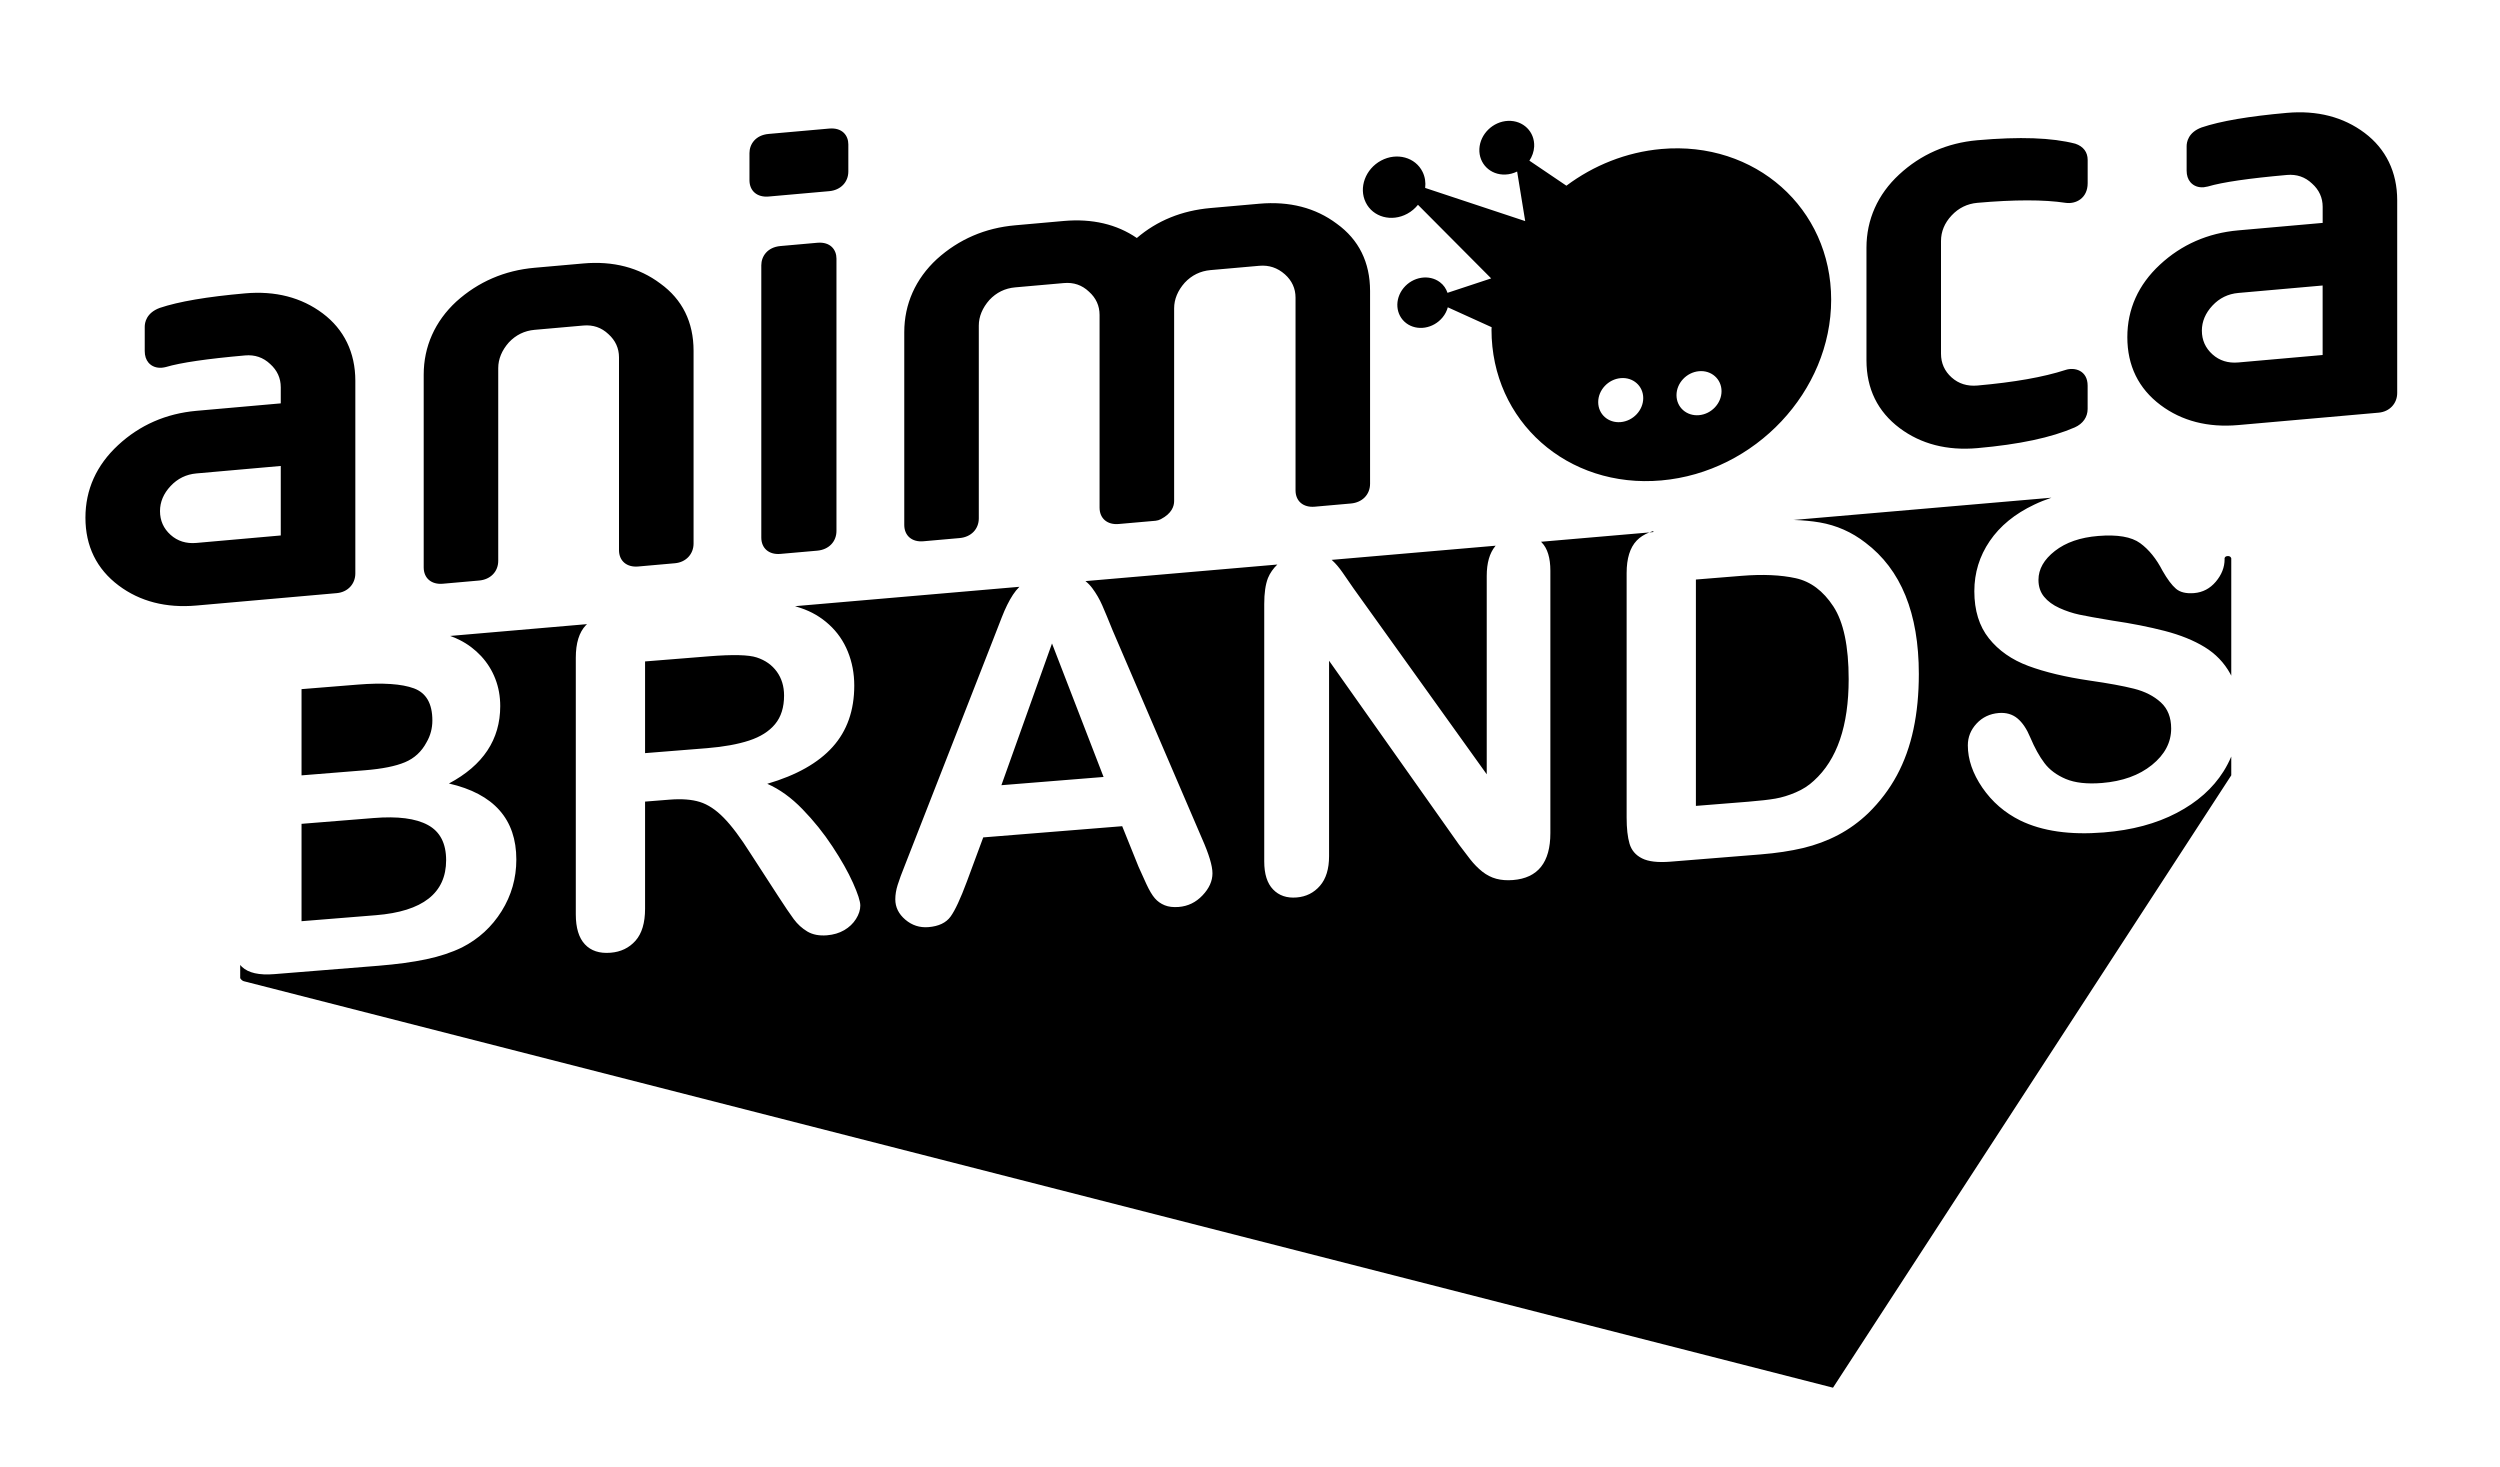 <svg width="75" height="44" viewBox="0 0 75 44" fill="none" xmlns="http://www.w3.org/2000/svg">
<path fill-rule="evenodd" clip-rule="evenodd" d="M39.948 16.796C39.942 16.791 39.939 16.788 39.936 16.786C39.941 16.79 39.948 16.796 39.948 16.796ZM61.575 14.921C61.585 14.917 61.59 14.915 61.575 14.921V14.921ZM23.059 5.896L24.875 5.735C25.218 5.705 25.45 5.466 25.45 5.143V4.33C25.45 4.069 25.272 3.822 24.875 3.857L23.059 4.018C22.662 4.053 22.484 4.332 22.484 4.592V5.405C22.484 5.729 22.715 5.926 23.059 5.896ZM56.991 12.844C57.628 13.321 58.412 13.524 59.321 13.444C60.581 13.332 61.535 13.129 62.243 12.822C62.488 12.713 62.629 12.511 62.629 12.269V11.571C62.63 11.114 62.24 11.007 61.964 11.099C61.296 11.315 60.432 11.467 59.321 11.566C59.018 11.592 58.758 11.512 58.548 11.323C58.337 11.134 58.23 10.895 58.23 10.611V7.231C58.23 6.948 58.337 6.689 58.548 6.464C58.758 6.239 59.018 6.112 59.321 6.085C60.431 5.987 61.319 5.987 61.96 6.084C62.275 6.133 62.63 5.948 62.63 5.495V4.797C62.63 4.567 62.504 4.393 62.26 4.311C61.556 4.129 60.594 4.095 59.321 4.207C58.413 4.287 57.622 4.635 56.972 5.238C56.333 5.83 55.994 6.588 55.994 7.429V10.808C55.994 11.663 56.329 12.347 56.991 12.844ZM27.703 16.238L28.789 16.142C29.133 16.112 29.364 15.873 29.364 15.55V9.767C29.364 9.497 29.474 9.235 29.682 8.999C29.891 8.775 30.151 8.648 30.455 8.621L31.916 8.492C32.208 8.466 32.459 8.55 32.669 8.75C32.881 8.939 32.987 9.174 32.987 9.447V15.229C32.987 15.553 33.219 15.751 33.563 15.72L34.667 15.623C34.722 15.618 34.775 15.601 34.825 15.575C35.154 15.404 35.224 15.186 35.224 15.032V9.25C35.224 8.978 35.333 8.716 35.542 8.481C35.751 8.257 36.011 8.13 36.315 8.103L37.775 7.974C38.07 7.948 38.323 8.032 38.548 8.231C38.759 8.42 38.866 8.655 38.866 8.928V14.71C38.866 15.034 39.097 15.231 39.441 15.201L40.526 15.105C40.87 15.075 41.102 14.836 41.102 14.512V8.73C41.102 7.869 40.765 7.189 40.105 6.713C39.467 6.233 38.682 6.031 37.774 6.112L36.315 6.241C35.454 6.317 34.713 6.619 34.105 7.14C33.501 6.726 32.765 6.554 31.916 6.629L30.455 6.759C29.555 6.838 28.766 7.177 28.106 7.773C27.466 8.365 27.128 9.123 27.128 9.965V15.747C27.128 16.071 27.359 16.269 27.703 16.238ZM39.973 16.817C40.074 16.909 40.176 17.03 40.281 17.181C40.386 17.332 40.495 17.489 40.607 17.653L44.602 23.229V17.277C44.602 16.89 44.687 16.593 44.857 16.386C44.861 16.381 44.866 16.376 44.871 16.371L39.948 16.796C39.956 16.803 39.965 16.809 39.973 16.817ZM24.519 7.283L23.415 7.381C23.017 7.416 22.839 7.696 22.839 7.957V16.127C22.839 16.45 23.071 16.648 23.415 16.617L24.519 16.52C24.863 16.489 25.094 16.251 25.094 15.927V7.757C25.094 7.496 24.916 7.248 24.519 7.283ZM42.217 6.413C42.346 6.344 42.453 6.25 42.539 6.144L44.735 8.352L43.425 8.785C43.384 8.661 43.309 8.549 43.198 8.466C42.874 8.222 42.387 8.3 42.107 8.64C41.829 8.98 41.865 9.452 42.188 9.696C42.511 9.939 43 9.861 43.278 9.521C43.355 9.428 43.405 9.325 43.434 9.219L44.749 9.816C44.749 9.842 44.745 9.867 44.745 9.892C44.745 12.638 47.026 14.662 49.84 14.413C52.654 14.165 54.935 11.737 54.935 8.991C54.935 6.246 52.654 4.222 49.84 4.47C48.785 4.564 47.805 4.963 46.992 5.571L45.882 4.82C45.964 4.695 46.017 4.551 46.025 4.398C46.047 3.954 45.697 3.608 45.242 3.626C44.789 3.645 44.403 4.021 44.381 4.466C44.36 4.91 44.71 5.256 45.163 5.236C45.288 5.232 45.405 5.198 45.514 5.146L45.756 6.633L42.755 5.638C42.775 5.475 42.752 5.309 42.678 5.158C42.462 4.717 41.904 4.565 41.433 4.817C40.962 5.07 40.755 5.632 40.972 6.073C41.188 6.514 41.747 6.667 42.217 6.413ZM50.971 11.136C51.344 11.103 51.646 11.373 51.646 11.736C51.646 12.1 51.344 12.422 50.971 12.455C50.597 12.488 50.295 12.219 50.295 11.855C50.295 11.492 50.597 11.169 50.971 11.136ZM48.621 11.344C48.995 11.311 49.297 11.58 49.297 11.943C49.297 12.308 48.995 12.63 48.621 12.663C48.247 12.696 47.946 12.427 47.946 12.063C47.946 11.7 48.247 11.377 48.621 11.344ZM53.792 15.598C53.775 15.598 53.767 15.598 53.765 15.598C53.769 15.598 53.781 15.598 53.792 15.598ZM52.248 17.275L50.877 17.386V24.177L52.451 24.051C52.796 24.023 53.067 23.992 53.263 23.958C53.459 23.924 53.661 23.862 53.871 23.772C54.081 23.683 54.263 23.566 54.417 23.421C55.112 22.792 55.46 21.776 55.46 20.375C55.46 19.387 55.307 18.66 55.001 18.193C54.696 17.727 54.319 17.444 53.871 17.346C53.424 17.248 52.883 17.224 52.248 17.275ZM30.042 23.556L33.107 23.309L31.56 19.304L30.042 23.556ZM66.84 16.682C66.74 16.682 66.737 16.751 66.737 16.751C66.737 16.76 66.738 16.768 66.738 16.777C66.738 17.018 66.65 17.242 66.475 17.45C66.3 17.657 66.082 17.772 65.821 17.793C65.583 17.812 65.402 17.768 65.279 17.662C65.155 17.556 65.021 17.377 64.877 17.125C64.69 16.762 64.466 16.485 64.205 16.295C63.944 16.104 63.524 16.032 62.946 16.079C62.409 16.122 61.977 16.272 61.648 16.528C61.319 16.785 61.154 17.074 61.154 17.397C61.154 17.598 61.211 17.766 61.322 17.902C61.434 18.039 61.588 18.152 61.784 18.241C61.98 18.33 62.178 18.396 62.379 18.439C62.579 18.482 62.911 18.541 63.372 18.618C63.951 18.703 64.474 18.807 64.943 18.928C65.412 19.05 65.811 19.211 66.139 19.412C66.468 19.613 66.725 19.88 66.909 20.214C66.919 20.232 66.928 20.252 66.938 20.271V16.751C66.938 16.751 66.925 16.682 66.84 16.682ZM49.599 15.931C49.557 15.944 49.517 15.958 49.479 15.973L49.599 15.962V15.931ZM53.809 15.599C53.804 15.599 53.802 15.599 53.798 15.599C53.804 15.599 53.809 15.599 53.809 15.599ZM65.303 24.387C64.688 24.71 63.958 24.905 63.114 24.973C62.101 25.055 61.267 24.935 60.609 24.615C60.142 24.384 59.764 24.056 59.472 23.632C59.181 23.207 59.035 22.783 59.035 22.36C59.035 22.114 59.122 21.896 59.297 21.707C59.472 21.518 59.695 21.412 59.965 21.39C60.184 21.373 60.37 21.426 60.521 21.55C60.673 21.675 60.802 21.867 60.91 22.127C61.04 22.435 61.181 22.69 61.333 22.891C61.484 23.093 61.698 23.252 61.973 23.369C62.248 23.485 62.61 23.526 63.057 23.49C63.673 23.44 64.173 23.26 64.558 22.949C64.943 22.638 65.135 22.273 65.135 21.855C65.135 21.523 65.032 21.261 64.824 21.071C64.616 20.881 64.348 20.744 64.019 20.661C63.691 20.578 63.251 20.498 62.701 20.419C61.964 20.311 61.347 20.163 60.85 19.978C60.353 19.793 59.959 19.517 59.668 19.152C59.376 18.786 59.23 18.314 59.23 17.736C59.23 17.186 59.384 16.684 59.692 16.232C60 15.779 60.445 15.415 61.029 15.138C61.192 15.06 61.364 14.992 61.544 14.931L53.809 15.599C54.092 15.608 54.354 15.632 54.592 15.673C55.096 15.76 55.553 15.962 55.963 16.28C57.031 17.085 57.565 18.399 57.565 20.219C57.565 20.819 57.512 21.372 57.404 21.877C57.297 22.381 57.132 22.842 56.908 23.258C56.684 23.674 56.397 24.053 56.047 24.396C55.772 24.659 55.471 24.877 55.145 25.049C54.818 25.221 54.467 25.351 54.092 25.441C53.716 25.53 53.293 25.594 52.822 25.632L50.114 25.85C49.736 25.88 49.452 25.848 49.261 25.751C49.069 25.655 48.945 25.508 48.886 25.311C48.828 25.113 48.799 24.852 48.799 24.529V17.191C48.799 16.754 48.899 16.43 49.1 16.218C49.197 16.116 49.324 16.034 49.479 15.973L46.23 16.253C46.238 16.26 46.245 16.266 46.252 16.274C46.425 16.453 46.511 16.736 46.511 17.123V24.993C46.511 25.872 46.138 26.341 45.392 26.401C45.205 26.416 45.037 26.403 44.888 26.363C44.739 26.323 44.599 26.251 44.468 26.148C44.338 26.044 44.217 25.921 44.105 25.778C43.993 25.634 43.881 25.488 43.769 25.337L39.872 19.822V25.685C39.872 26.067 39.781 26.364 39.599 26.574C39.417 26.784 39.184 26.901 38.899 26.924C38.605 26.948 38.37 26.868 38.193 26.684C38.015 26.5 37.927 26.22 37.927 25.842V18.122C37.927 17.794 37.964 17.534 38.039 17.341C38.102 17.189 38.197 17.054 38.32 16.936L32.564 17.433C32.641 17.495 32.709 17.565 32.767 17.643C32.886 17.802 32.986 17.975 33.068 18.162C33.15 18.349 33.253 18.598 33.379 18.911L36.059 25.153C36.269 25.627 36.374 25.976 36.374 26.199C36.374 26.431 36.275 26.652 36.076 26.861C35.878 27.071 35.639 27.187 35.359 27.209C35.196 27.222 35.056 27.205 34.94 27.158C34.823 27.11 34.725 27.041 34.646 26.949C34.566 26.858 34.481 26.715 34.39 26.519C34.299 26.324 34.221 26.152 34.156 26.002L33.666 24.786L29.497 25.122L29.007 26.445C28.815 26.961 28.652 27.312 28.517 27.498C28.382 27.684 28.16 27.789 27.852 27.814C27.591 27.835 27.36 27.76 27.16 27.59C26.959 27.419 26.859 27.216 26.859 26.979C26.859 26.843 26.882 26.7 26.929 26.55C26.975 26.401 27.052 26.192 27.16 25.924L29.783 19.215C29.858 19.022 29.948 18.791 30.053 18.521C30.158 18.25 30.27 18.024 30.389 17.842C30.445 17.756 30.509 17.677 30.582 17.604L23.851 18.185C23.908 18.201 23.964 18.219 24.018 18.239C24.34 18.345 24.625 18.511 24.872 18.737C25.119 18.962 25.307 19.233 25.435 19.548C25.563 19.863 25.628 20.203 25.628 20.567C25.628 21.313 25.412 21.926 24.98 22.407C24.549 22.888 23.895 23.257 23.018 23.514C23.386 23.675 23.739 23.929 24.074 24.275C24.41 24.621 24.71 24.994 24.973 25.394C25.237 25.794 25.442 26.157 25.589 26.484C25.736 26.812 25.809 27.039 25.809 27.166C25.809 27.298 25.766 27.433 25.68 27.569C25.594 27.706 25.476 27.818 25.327 27.905C25.177 27.992 25.005 28.043 24.809 28.059C24.576 28.078 24.38 28.04 24.221 27.946C24.063 27.852 23.926 27.727 23.812 27.573C23.698 27.418 23.543 27.19 23.347 26.887L22.514 25.602C22.216 25.13 21.949 24.774 21.713 24.534C21.478 24.293 21.238 24.135 20.996 24.059C20.753 23.983 20.448 23.96 20.079 23.99L19.352 24.048V27.263C19.352 27.687 19.256 28.006 19.065 28.222C18.874 28.437 18.624 28.558 18.317 28.582C17.985 28.609 17.729 28.525 17.547 28.33C17.365 28.136 17.274 27.836 17.274 27.431V19.731C17.274 19.294 17.374 18.97 17.575 18.758C17.586 18.746 17.599 18.735 17.611 18.724L13.505 19.078C13.604 19.113 13.699 19.153 13.79 19.2C14.032 19.321 14.247 19.483 14.434 19.683C14.62 19.885 14.762 20.112 14.86 20.366C14.958 20.62 15.007 20.892 15.007 21.183C15.007 22.185 14.494 22.959 13.468 23.505C14.816 23.815 15.49 24.576 15.49 25.786C15.49 26.346 15.343 26.862 15.049 27.334C14.755 27.805 14.359 28.169 13.86 28.423C13.547 28.575 13.188 28.694 12.783 28.779C12.377 28.864 11.903 28.928 11.362 28.972L8.228 29.224C7.775 29.261 7.452 29.188 7.259 29.006C7.24 28.988 7.223 28.969 7.206 28.949V29.345C7.206 29.345 7.245 29.418 7.32 29.438C9.891 30.095 54.99 41.631 54.99 41.631L66.938 23.26V22.696C66.873 22.848 66.797 22.997 66.706 23.141C66.387 23.649 65.919 24.065 65.303 24.387ZM66.955 22.657C66.95 22.667 66.946 22.678 66.941 22.691C66.943 22.684 66.949 22.672 66.955 22.657ZM70.938 3.987C70.3 3.508 69.515 3.306 68.607 3.386C67.47 3.487 66.613 3.632 66.046 3.824C65.642 3.974 65.599 4.269 65.599 4.388V5.119C65.599 5.261 65.637 5.377 65.712 5.466C65.808 5.578 65.951 5.632 66.116 5.617C66.143 5.615 66.209 5.603 66.236 5.595C66.675 5.465 67.473 5.349 68.607 5.249C68.9 5.223 69.151 5.307 69.362 5.507C69.573 5.696 69.68 5.931 69.68 6.204V6.687L67.147 6.911C66.237 6.991 65.447 7.337 64.797 7.941C64.149 8.542 63.82 9.274 63.82 10.116C63.82 10.97 64.155 11.655 64.817 12.152C65.454 12.63 66.238 12.832 67.147 12.752L71.359 12.38C71.687 12.351 71.916 12.107 71.916 11.789V6.006C71.916 5.165 71.578 4.467 70.938 3.987ZM69.679 10.65L67.147 10.874C66.844 10.9 66.584 10.82 66.374 10.631C66.163 10.442 66.056 10.203 66.056 9.919C66.056 9.646 66.163 9.392 66.374 9.167C66.584 8.942 66.844 8.816 67.147 8.789L69.679 8.565V10.65ZM19.352 22.594L21.213 22.445C21.712 22.404 22.132 22.328 22.472 22.217C22.813 22.105 23.073 21.941 23.252 21.724C23.432 21.507 23.522 21.221 23.522 20.866C23.522 20.588 23.449 20.35 23.305 20.15C23.16 19.95 22.96 19.808 22.703 19.724C22.46 19.643 21.982 19.632 21.269 19.689L19.352 19.843V22.594H19.352ZM12.838 24.751C12.475 24.552 11.931 24.482 11.208 24.541L9.046 24.715V27.636L11.278 27.456C12.682 27.343 13.384 26.793 13.384 25.805C13.384 25.3 13.202 24.949 12.838 24.751ZM13.286 17.512L14.372 17.416C14.716 17.386 14.947 17.148 14.947 16.824V11.042C14.947 10.771 15.056 10.509 15.265 10.273C15.474 10.049 15.734 9.922 16.038 9.895L17.498 9.766C17.791 9.74 18.042 9.824 18.253 10.024C18.464 10.214 18.57 10.449 18.57 10.721V16.504C18.57 16.827 18.802 17.025 19.145 16.995L20.25 16.897C20.578 16.868 20.807 16.624 20.807 16.306V10.524C20.807 9.663 20.47 8.983 19.81 8.506C19.172 8.027 18.395 7.824 17.498 7.904L16.038 8.033C15.139 8.112 14.349 8.452 13.689 9.047C13.049 9.639 12.711 10.397 12.711 11.239V17.022C12.711 17.345 12.942 17.543 13.286 17.512ZM13.505 19.078C13.501 19.077 13.498 19.076 13.495 19.075C13.501 19.077 13.505 19.078 13.505 19.078ZM9.046 23.261L10.949 23.108C11.467 23.066 11.867 22.986 12.149 22.867C12.431 22.749 12.647 22.55 12.796 22.269C12.913 22.069 12.971 21.85 12.971 21.614C12.971 21.108 12.787 20.788 12.419 20.651C12.05 20.515 11.488 20.477 10.732 20.538L9.046 20.674V23.261H9.046ZM10.66 17.203V11.421C10.66 10.58 10.322 9.881 9.682 9.402C9.043 8.922 8.259 8.72 7.351 8.801C6.213 8.901 5.356 9.047 4.79 9.238C4.386 9.389 4.342 9.683 4.342 9.803V10.533C4.342 10.675 4.381 10.792 4.455 10.88C4.551 10.992 4.695 11.046 4.86 11.031C4.887 11.029 4.953 11.018 4.979 11.01C5.419 10.879 6.216 10.763 7.351 10.663C7.643 10.637 7.895 10.721 8.106 10.921C8.317 11.111 8.423 11.345 8.423 11.618V12.101L5.891 12.325C4.982 12.406 4.191 12.752 3.542 13.355C2.893 13.957 2.563 14.688 2.563 15.531C2.563 16.384 2.899 17.07 3.561 17.566C4.198 18.044 4.982 18.246 5.891 18.166L10.103 17.794C10.431 17.765 10.66 17.521 10.66 17.203ZM8.423 16.064L5.891 16.288C5.587 16.315 5.327 16.234 5.118 16.046C4.906 15.856 4.8 15.617 4.8 15.333C4.8 15.06 4.906 14.806 5.118 14.581C5.327 14.357 5.587 14.23 5.891 14.203L8.423 13.979V16.064Z" fill="black"/>
</svg>
